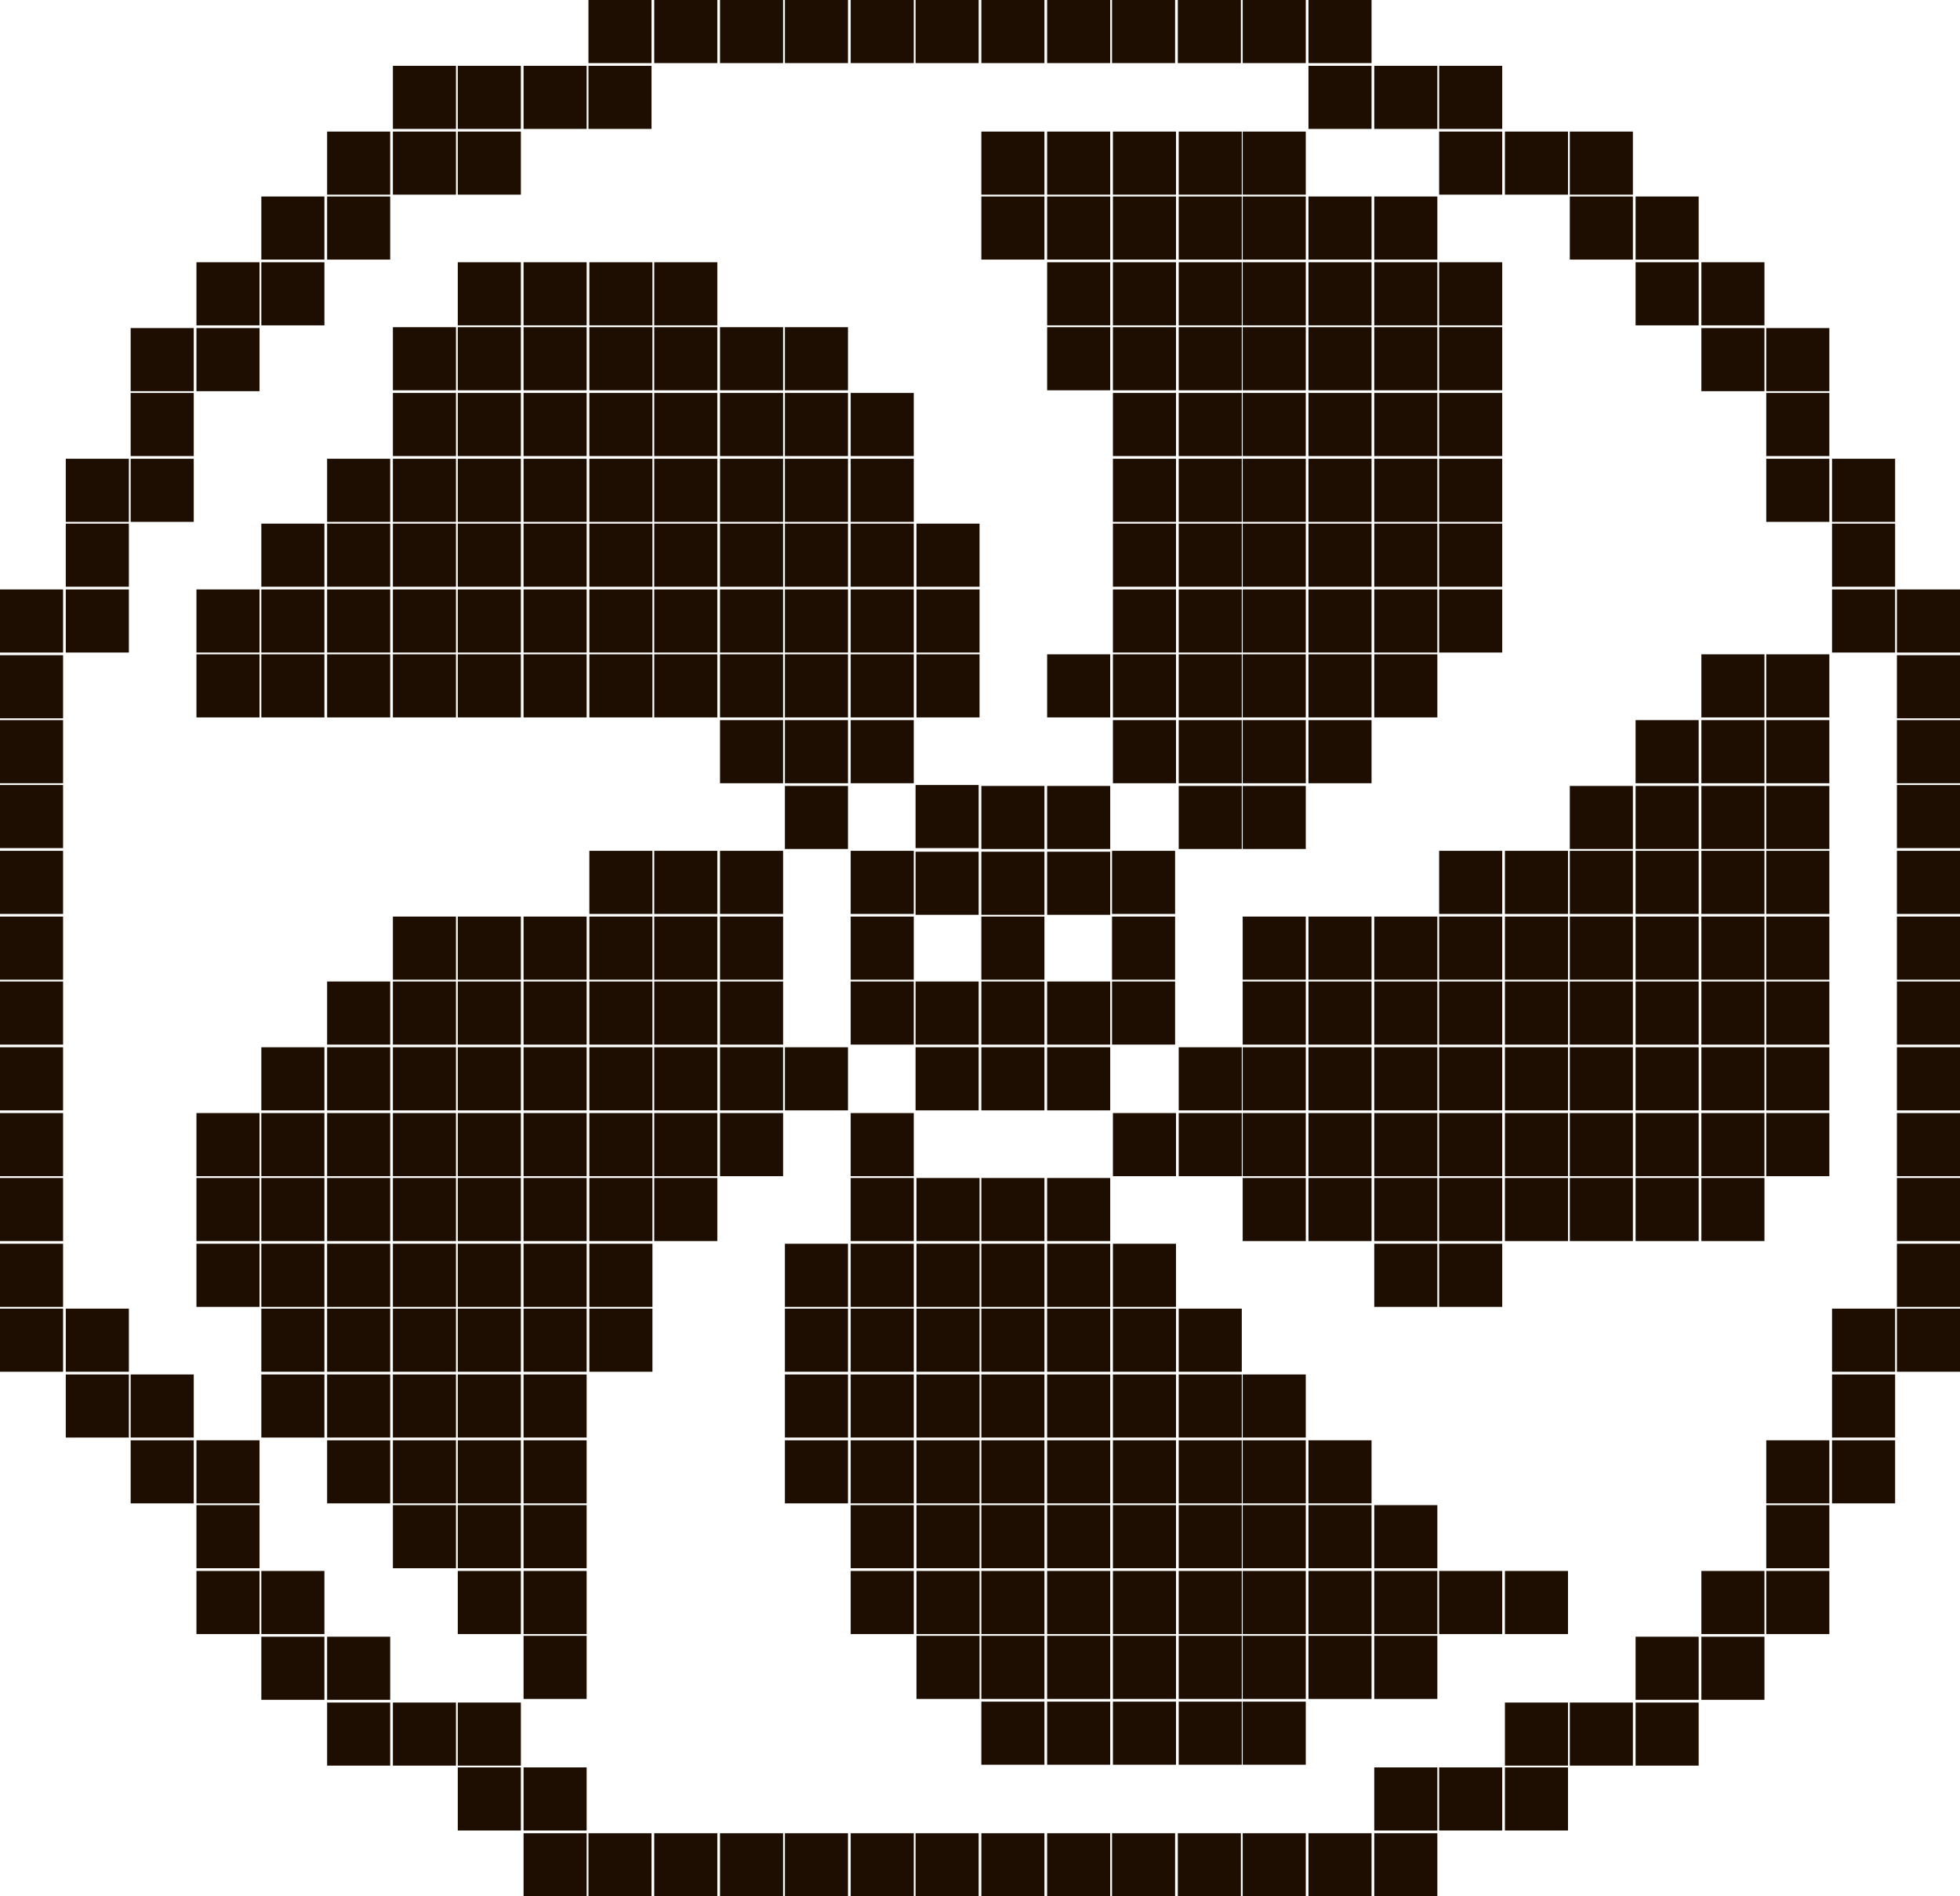 <?xml version="1.0" encoding="utf-8"?>
<!-- Generator: Adobe Illustrator 27.3.1, SVG Export Plug-In . SVG Version: 6.00 Build 0)  -->
<svg version="1.1" id="Слой_1" xmlns="http://www.w3.org/2000/svg" xmlns:xlink="http://www.w3.org/1999/xlink" x="0px" y="0px"
	 viewBox="0 0 217.5 210.4" style="enable-background:new 0 0 217.5 210.4;" xml:space="preserve">
<style type="text/css">
	.st0{fill:#1E0E01;}
</style>
<path class="st0" d="M137.9,14.6h7v7h-7V14.6z M116.2,14.6h7v7h-7V14.6z M108.9,14.6h7v7h-7V14.6z M123.5,14.6h7v7h-7V14.6z
	 M130.8,14.6h7v7h-7V14.6z M152.5,21.8h7v7h-7V21.8z M145.2,21.8h7v7h-7V21.8z M137.9,21.8h7v7h-7V21.8z M116.2,21.8h7v7h-7V21.8z
	 M108.9,21.8h7v7h-7V21.8z M123.5,21.8h7v7h-7V21.8z M130.8,21.8h7v7h-7V21.8z M159.7,29.1h7v7h-7V29.1z M152.5,29.1h7v7h-7V29.1z
	 M145.2,29.1h7v7h-7V29.1z M137.9,29.1h7v7h-7V29.1z M116.2,29.1h7v7h-7V29.1z M72.6,29.1h7v7h-7V29.1z M65.4,29.1h7v7h-7V29.1z
	 M58.1,29.1h7v7h-7V29.1z M50.8,29.1h7v7h-7V29.1z M123.5,29.1h7v7h-7V29.1z M130.8,29.1h7v7h-7V29.1z M159.7,36.3h7v7h-7V36.3z
	 M152.5,36.3h7v7h-7V36.3z M145.2,36.3h7v7h-7V36.3z M137.9,36.3h7v7h-7V36.3z M116.2,36.3h7v7h-7V36.3z M87.1,36.3h7v7h-7V36.3z
	 M79.9,36.3h7v7h-7V36.3z M72.6,36.3h7v7h-7V36.3z M65.4,36.3h7v7h-7V36.3z M58.1,36.3h7v7h-7V36.3z M50.8,36.3h7v7h-7V36.3z
	 M43.6,36.3h7v7h-7V36.3z M123.5,36.3h7v7h-7V36.3z M130.8,36.3h7v7h-7V36.3z M159.7,43.6h7v7h-7V43.6z M152.5,43.6h7v7h-7V43.6z
	 M145.2,43.6h7v7h-7V43.6z M137.9,43.6h7v7h-7V43.6z M94.4,43.6h7v7h-7V43.6z M87.1,43.6h7v7h-7V43.6z M79.9,43.6h7v7h-7V43.6z
	 M72.6,43.6h7v7h-7V43.6z M65.4,43.6h7v7h-7V43.6z M58.1,43.6h7v7h-7V43.6z M50.8,43.6h7v7h-7V43.6z M43.6,43.6h7v7h-7V43.6z
	 M123.5,43.6h7v7h-7V43.6z M130.8,43.6h7v7h-7V43.6z M159.7,50.9h7v7h-7V50.9z M152.5,50.9h7v7h-7V50.9z M145.2,50.9h7v7h-7V50.9z
	 M137.9,50.9h7v7h-7V50.9z M94.4,50.9h7v7h-7V50.9z M87.1,50.9h7v7h-7V50.9z M79.9,50.9h7v7h-7V50.9z M72.6,50.9h7v7h-7V50.9z
	 M65.4,50.9h7v7h-7V50.9z M58.1,50.9h7v7h-7V50.9z M50.8,50.9h7v7h-7V50.9z M43.6,50.9h7v7h-7V50.9z M36.3,50.9h7v7h-7V50.9z
	 M123.5,50.9h7v7h-7V50.9z M130.8,50.9h7v7h-7V50.9z M159.7,58.1h7v7h-7V58.1z M152.5,58.1h7v7h-7V58.1z M145.2,58.1h7v7h-7V58.1z
	 M137.9,58.1h7v7h-7V58.1z M101.7,58.1h7v7h-7V58.1z M94.4,58.1h7v7h-7V58.1z M87.1,58.1h7v7h-7V58.1z M79.9,58.1h7v7h-7V58.1z
	 M72.6,58.1h7v7h-7V58.1z M65.4,58.1h7v7h-7V58.1z M58.1,58.1h7v7h-7V58.1z M50.8,58.1h7v7h-7V58.1z M43.6,58.1h7v7h-7V58.1z
	 M36.3,58.1h7v7h-7V58.1z M29,58.1h7v7h-7V58.1z M123.5,58.1h7v7h-7V58.1z M130.8,58.1h7v7h-7V58.1z M159.7,65.4h7v7h-7V65.4z
	 M152.5,65.4h7v7h-7V65.4z M145.2,65.4h7v7h-7V65.4z M137.9,65.4h7v7h-7V65.4z M101.7,65.4h7v7h-7V65.4z M94.4,65.4h7v7h-7V65.4z
	 M87.1,65.4h7v7h-7V65.4z M79.9,65.4h7v7h-7V65.4z M72.6,65.4h7v7h-7V65.4z M65.4,65.4h7v7h-7V65.4z M58.1,65.4h7v7h-7V65.4z
	 M50.8,65.4h7v7h-7V65.4z M43.6,65.4h7v7h-7V65.4z M36.3,65.4h7v7h-7V65.4z M29,65.4h7v7h-7V65.4z M21.8,65.4h7v7h-7V65.4z
	 M123.5,65.4h7v7h-7V65.4z M130.8,65.4h7v7h-7V65.4z M196,72.6h7v7h-7V72.6z M188.8,72.6h7v7h-7V72.6z M152.5,72.6h7v7h-7V72.6z
	 M145.2,72.6h7v7h-7V72.6z M137.9,72.6h7v7h-7V72.6z M116.2,72.6h7v7h-7V72.6z M101.7,72.6h7v7h-7V72.6z M94.4,72.6h7v7h-7V72.6z
	 M87.1,72.6h7v7h-7V72.6z M79.9,72.6h7v7h-7V72.6z M72.6,72.6h7v7h-7V72.6z M65.4,72.6h7v7h-7V72.6z M58.1,72.6h7v7h-7V72.6z
	 M50.8,72.6h7v7h-7V72.6z M43.6,72.6h7v7h-7V72.6z M36.3,72.6h7v7h-7V72.6z M29,72.6h7v7h-7V72.6z M21.8,72.6h7v7h-7V72.6z
	 M123.5,72.6h7v7h-7V72.6z M130.8,72.6h7v7h-7V72.6z M196,79.9h7v7h-7V79.9z M188.8,79.9h7v7h-7V79.9z M181.5,79.9h7v7h-7V79.9z
	 M145.2,79.9h7v7h-7V79.9z M137.9,79.9h7v7h-7V79.9z M94.4,79.9h7v7h-7V79.9z M87.1,79.9h7v7h-7V79.9z M79.9,79.9h7v7h-7V79.9z
	 M123.5,79.9h7v7h-7V79.9z M130.8,79.9h7v7h-7V79.9z M196,87.2h7v7h-7V87.2z M188.8,87.2h7v7h-7V87.2z M181.5,87.2h7v7h-7V87.2z
	 M174.2,87.2h7v7h-7V87.2z M137.9,87.2h7v7h-7V87.2z M87.1,87.2h7v7h-7V87.2z M130.8,87.2h7v7h-7V87.2z M196,94.4h7v7h-7V94.4z
	 M188.8,94.4h7v7h-7V94.4z M181.5,94.4h7v7h-7V94.4z M174.2,94.4h7v7h-7V94.4z M167,94.4h7v7h-7V94.4z M159.7,94.4h7v7h-7V94.4z
	 M79.9,94.4h7v7h-7V94.4z M72.6,94.4h7v7h-7V94.4z M65.4,94.4h7v7h-7V94.4z M196,101.7h7v7h-7V101.7z M188.8,101.7h7v7h-7V101.7z
	 M181.5,101.7h7v7h-7V101.7z M174.2,101.7h7v7h-7V101.7z M167,101.7h7v7h-7V101.7z M159.7,101.7h7v7h-7V101.7z M152.5,101.7h7v7h-7
	V101.7z M145.2,101.7h7v7h-7V101.7z M137.9,101.7h7v7h-7V101.7z M79.9,101.7h7v7h-7V101.7z M72.6,101.7h7v7h-7V101.7z M65.4,101.7h7
	v7h-7V101.7z M58.1,101.7h7v7h-7V101.7z M50.8,101.7h7v7h-7V101.7z M43.6,101.7h7v7h-7V101.7z M196,108.9h7v7h-7V108.9z
	 M188.8,108.9h7v7h-7V108.9z M181.5,108.9h7v7h-7V108.9z M174.2,108.9h7v7h-7V108.9z M167,108.9h7v7h-7V108.9z M159.7,108.9h7v7h-7
	V108.9z M152.5,108.9h7v7h-7V108.9z M145.2,108.9h7v7h-7V108.9z M137.9,108.9h7v7h-7V108.9z M79.9,108.9h7v7h-7V108.9z M72.6,108.9
	h7v7h-7V108.9z M65.4,108.9h7v7h-7V108.9z M58.1,108.9h7v7h-7V108.9z M50.8,108.9h7v7h-7V108.9z M43.6,108.9h7v7h-7V108.9z
	 M36.3,108.9h7v7h-7V108.9z M196,116.2h7v7h-7V116.2z M188.8,116.2h7v7h-7V116.2z M181.5,116.2h7v7h-7V116.2z M174.2,116.2h7v7h-7
	V116.2z M167,116.2h7v7h-7V116.2z M159.7,116.2h7v7h-7V116.2z M152.5,116.2h7v7h-7V116.2z M145.2,116.2h7v7h-7V116.2z M137.9,116.2
	h7v7h-7V116.2z M87.1,116.2h7v7h-7V116.2z M79.9,116.2h7v7h-7V116.2z M72.6,116.2h7v7h-7V116.2z M65.4,116.2h7v7h-7V116.2z
	 M58.1,116.2h7v7h-7V116.2z M50.8,116.2h7v7h-7V116.2z M43.6,116.2h7v7h-7V116.2z M36.3,116.2h7v7h-7V116.2z M29,116.2h7v7h-7V116.2
	z M130.8,116.2h7v7h-7V116.2z M196,123.5h7v7h-7V123.5z M188.8,123.5h7v7h-7V123.5z M181.5,123.5h7v7h-7V123.5z M174.2,123.5h7v7h-7
	V123.5z M167,123.5h7v7h-7V123.5z M159.7,123.5h7v7h-7V123.5z M152.5,123.5h7v7h-7V123.5z M145.2,123.5h7v7h-7V123.5z M137.9,123.5
	h7v7h-7V123.5z M94.4,123.5h7v7h-7V123.5z M79.9,123.5h7v7h-7V123.5z M72.6,123.5h7v7h-7V123.5z M65.4,123.5h7v7h-7V123.5z
	 M58.1,123.5h7v7h-7V123.5z M50.8,123.5h7v7h-7V123.5z M43.6,123.5h7v7h-7V123.5z M36.3,123.5h7v7h-7V123.5z M29,123.5h7v7h-7V123.5
	z M21.8,123.5h7v7h-7V123.5z M123.5,123.5h7v7h-7V123.5z M130.8,123.5h7v7h-7V123.5z M188.8,130.7h7v7h-7V130.7z M181.5,130.7h7v7
	h-7V130.7z M174.2,130.7h7v7h-7V130.7z M167,130.7h7v7h-7V130.7z M159.7,130.7h7v7h-7V130.7z M152.5,130.7h7v7h-7V130.7z
	 M145.2,130.7h7v7h-7V130.7z M137.9,130.7h7v7h-7V130.7z M116.2,130.7h7v7h-7V130.7z M108.9,130.7h7v7h-7V130.7z M101.7,130.7h7v7
	h-7V130.7z M94.4,130.7h7v7h-7V130.7z M72.6,130.7h7v7h-7V130.7z M65.4,130.7h7v7h-7V130.7z M58.1,130.7h7v7h-7V130.7z M50.8,130.7
	h7v7h-7V130.7z M43.6,130.7h7v7h-7V130.7z M36.3,130.7h7v7h-7V130.7z M29,130.7h7v7h-7V130.7z M21.8,130.7h7v7h-7V130.7z M159.7,138
	h7v7h-7V138z M152.5,138h7v7h-7V138z M116.2,138h7v7h-7V138z M108.9,138h7v7h-7V138z M101.7,138h7v7h-7V138z M94.4,138h7v7h-7V138z
	 M87.1,138h7v7h-7V138z M65.4,138h7v7h-7V138z M58.1,138h7v7h-7V138z M50.8,138h7v7h-7V138z M43.6,138h7v7h-7V138z M36.3,138h7v7h-7
	V138z M29,138h7v7h-7V138z M21.8,138h7v7h-7V138z M123.5,138h7v7h-7V138z M116.2,145.2h7v7h-7V145.2z M108.9,145.2h7v7h-7V145.2z
	 M101.7,145.2h7v7h-7V145.2z M94.4,145.2h7v7h-7V145.2z M87.1,145.2h7v7h-7V145.2z M65.4,145.2h7v7h-7V145.2z M58.1,145.2h7v7h-7
	V145.2z M50.8,145.2h7v7h-7V145.2z M43.6,145.2h7v7h-7V145.2z M36.3,145.2h7v7h-7V145.2z M29,145.2h7v7h-7V145.2z M123.5,145.2h7v7
	h-7V145.2z M130.8,145.2h7v7h-7V145.2z M137.9,152.5h7v7h-7V152.5z M116.2,152.5h7v7h-7V152.5z M108.9,152.5h7v7h-7V152.5z
	 M101.7,152.5h7v7h-7V152.5z M94.4,152.5h7v7h-7V152.5z M87.1,152.5h7v7h-7V152.5z M58.1,152.5h7v7h-7V152.5z M50.8,152.5h7v7h-7
	V152.5z M43.6,152.5h7v7h-7V152.5z M36.3,152.5h7v7h-7V152.5z M29,152.5h7v7h-7V152.5z M123.5,152.5h7v7h-7V152.5z M130.8,152.5h7v7
	h-7V152.5z M145.2,159.8h7v7h-7V159.8z M137.9,159.8h7v7h-7V159.8z M116.2,159.8h7v7h-7V159.8z M108.9,159.8h7v7h-7V159.8z
	 M101.7,159.8h7v7h-7V159.8z M94.4,159.8h7v7h-7V159.8z M87.1,159.8h7v7h-7V159.8z M58.1,159.8h7v7h-7V159.8z M50.8,159.8h7v7h-7
	V159.8z M43.6,159.8h7v7h-7V159.8z M36.3,159.8h7v7h-7V159.8z M123.5,159.8h7v7h-7V159.8z M130.8,159.8h7v7h-7V159.8z M152.5,167h7
	v7h-7V167z M145.2,167h7v7h-7V167z M137.9,167h7v7h-7V167z M116.2,167h7v7h-7V167z M108.9,167h7v7h-7V167z M101.7,167h7v7h-7V167z
	 M94.4,167h7v7h-7V167z M58.1,167h7v7h-7V167z M50.8,167h7v7h-7V167z M43.6,167h7v7h-7V167z M123.5,167h7v7h-7V167z M130.8,167h7v7
	h-7V167z M167,174.3h7v7h-7V174.3z M159.7,174.3h7v7h-7V174.3z M152.5,174.3h7v7h-7V174.3z M145.2,174.3h7v7h-7V174.3z M137.9,174.3
	h7v7h-7V174.3z M116.2,174.3h7v7h-7V174.3z M108.9,174.3h7v7h-7V174.3z M101.7,174.3h7v7h-7V174.3z M94.4,174.3h7v7h-7V174.3z
	 M58.1,174.3h7v7h-7V174.3z M50.8,174.3h7v7h-7V174.3z M123.5,174.3h7v7h-7V174.3z M130.8,174.3h7v7h-7V174.3z M152.5,181.5h7v7h-7
	V181.5z M145.2,181.5h7v7h-7V181.5z M137.9,181.5h7v7h-7V181.5z M116.2,181.5h7v7h-7V181.5z M108.9,181.5h7v7h-7V181.5z
	 M101.7,181.5h7v7h-7V181.5z M58.1,181.5h7v7h-7V181.5z M123.5,181.5h7v7h-7V181.5z M130.8,181.5h7v7h-7V181.5z M137.9,188.8h7v7h-7
	V188.8z M116.2,188.8h7v7h-7V188.8z M108.9,188.8h7v7h-7V188.8z M123.5,188.8h7v7h-7V188.8z M130.8,188.8h7v7h-7V188.8z M0,65.4h7v7
	H0V65.4z M0,72.7h7v7H0V72.7z M0,94.4h7v7H0V94.4z M0,101.7h7v7H0V101.7z M0,108.9h7v7H0V108.9z M0,116.2h7v7H0V116.2z M0,123.5h7v7
	H0V123.5z M0,130.7h7v7H0V130.7z M0,138h7v7H0V138z M0,145.2h7v7H0V145.2z M0,87.1h7v7H0V87.1z M0,79.9h7v7H0V79.9z M7.3,50.9h7v7
	h-7V50.9z M7.3,58.1h7v7h-7V58.1z M7.3,65.4h7v7h-7V65.4z M7.3,145.2h7v7h-7V145.2z M7.3,152.5h7v7h-7V152.5z M14.5,36.4h7v7h-7
	V36.4z M14.5,43.6h7v7h-7V43.6z M14.5,50.9h7v7h-7V50.9z M14.5,152.5h7v7h-7V152.5z M14.5,159.8h7v7h-7V159.8z M21.8,29.1h7v7h-7
	V29.1z M21.8,36.4h7v7h-7V36.4z M21.8,159.8h7v7h-7V159.8z M21.8,167h7v7h-7V167z M21.8,174.3h7v7h-7V174.3z M29,21.8h7v7h-7V21.8z
	 M29,29.1h7v7h-7V29.1z M29,174.3h7v7h-7V174.3z M29,181.6h7v7h-7V181.6z M36.3,14.6h7v7h-7V14.6z M36.3,21.8h7v7h-7V21.8z
	 M36.3,181.6h7v7h-7V181.6z M36.3,188.9h7v7h-7V188.9z M43.6,7.3h7v7h-7V7.3z M43.6,14.6h7v7h-7V14.6z M43.6,188.9h7v7h-7V188.9z
	 M50.8,7.3h7v7h-7V7.3z M50.8,14.6h7v7h-7V14.6z M50.8,188.9h7v7h-7V188.9z M50.8,196.1h7v7h-7V196.1z M58.1,7.3h7v7h-7V7.3z
	 M58.1,196.1h7v7h-7V196.1z M58.1,203.4h7v7h-7V203.4z M65.3,0h7v7h-7V0z M65.3,7.3h7v7h-7V7.3z M65.3,203.4h7v7h-7V203.4z M72.6,0
	h7v7h-7V0z M72.6,203.4h7v7h-7V203.4z M79.9,0h7v7h-7V0z M79.9,203.4h7v7h-7V203.4z M87.1,0h7v7h-7V0z M87.1,203.4h7v7h-7V203.4z
	 M94.4,0h7v7h-7V0z M94.4,94.4h7v7h-7V94.4z M94.4,101.7h7v7h-7V101.7z M94.4,108.9h7v7h-7V108.9z M94.4,203.4h7v7h-7V203.4z
	 M101.6,0h7v7h-7V0z M108.9,94.5h7v7h-7V94.5z M101.6,94.5h7v7h-7V94.5z M101.6,116.2h7v7h-7V116.2z M101.6,203.4h7v7h-7V203.4z
	 M108.9,0h7v7h-7V0z M116.2,94.5h7v7h-7V94.5z M108.9,101.7h7v7h-7V101.7z M101.6,108.9h7v7h-7V108.9z M108.9,116.2h7v7h-7V116.2z
	 M108.9,203.4h7v7h-7V203.4z M116.2,0h7v7h-7V0z M116.2,108.9h7v7h-7V108.9z M108.9,108.9h7v7h-7V108.9z M116.2,116.2h7v7h-7V116.2z
	 M116.2,203.4h7v7h-7V203.4z M123.4,0h7v7h-7V0z M123.4,94.4h7v7h-7V94.4z M123.4,101.7h7v7h-7V101.7z M123.4,108.9h7v7h-7V108.9z
	 M123.4,203.4h7v7h-7V203.4z M130.7,0h7v7h-7V0z M130.7,203.4h7v7h-7V203.4z M137.9,0h7v7h-7V0z M137.9,203.4h7v7h-7V203.4z
	 M145.2,0h7v7h-7V0z M145.2,203.4h7v7h-7V203.4z M152.5,7.3h7v7h-7V7.3z M145.2,7.3h7v7h-7V7.3z M152.5,196.1h7v7h-7V196.1z
	 M152.5,203.4h7v7h-7V203.4z M159.7,7.3h7v7h-7V7.3z M159.7,196.1h7v7h-7V196.1z M167,14.6h7v7h-7V14.6z M159.7,14.6h7v7h-7V14.6z
	 M167,188.9h7v7h-7V188.9z M167,196.1h7v7h-7V196.1z M174.2,14.6h7v7h-7V14.6z M174.2,21.8h7v7h-7V21.8z M174.2,188.9h7v7h-7V188.9z
	 M181.5,21.8h7v7h-7V21.8z M181.5,29.1h7v7h-7V29.1z M181.5,181.6h7v7h-7V181.6z M181.5,188.9h7v7h-7V188.9z M188.8,29.1h7v7h-7
	V29.1z M188.8,36.4h7v7h-7V36.4z M188.8,174.3h7v7h-7V174.3z M188.8,181.6h7v7h-7V181.6z M196,36.4h7v7h-7V36.4z M196,43.6h7v7h-7
	V43.6z M196,50.9h7v7h-7V50.9z M196,159.8h7v7h-7V159.8z M196,167h7v7h-7V167z M196,174.3h7v7h-7V174.3z M203.3,50.9h7v7h-7V50.9z
	 M203.3,58.1h7v7h-7V58.1z M203.3,65.4h7v7h-7V65.4z M203.3,145.2h7v7h-7V145.2z M203.3,152.5h7v7h-7V152.5z M203.3,159.8h7v7h-7
	V159.8z M210.5,65.4h7v7h-7V65.4z M210.5,72.7h7v7h-7V72.7z M210.5,94.4h7v7h-7V94.4z M210.5,101.7h7v7h-7V101.7z M210.5,108.9h7v7
	h-7V108.9z M210.5,116.2h7v7h-7V116.2z M210.5,123.5h7v7h-7V123.5z M210.5,130.7h7v7h-7V130.7z M210.5,138h7v7h-7V138z M210.5,145.2
	h7v7h-7V145.2z M210.5,87.1h7v7h-7V87.1z M210.5,79.9h7v7h-7V79.9z M101.6,87.1h7v7h-7V87.1z M116.2,87.2h7v7h-7V87.2z M108.9,87.2
	h7v7h-7V87.2z"/>
</svg>
